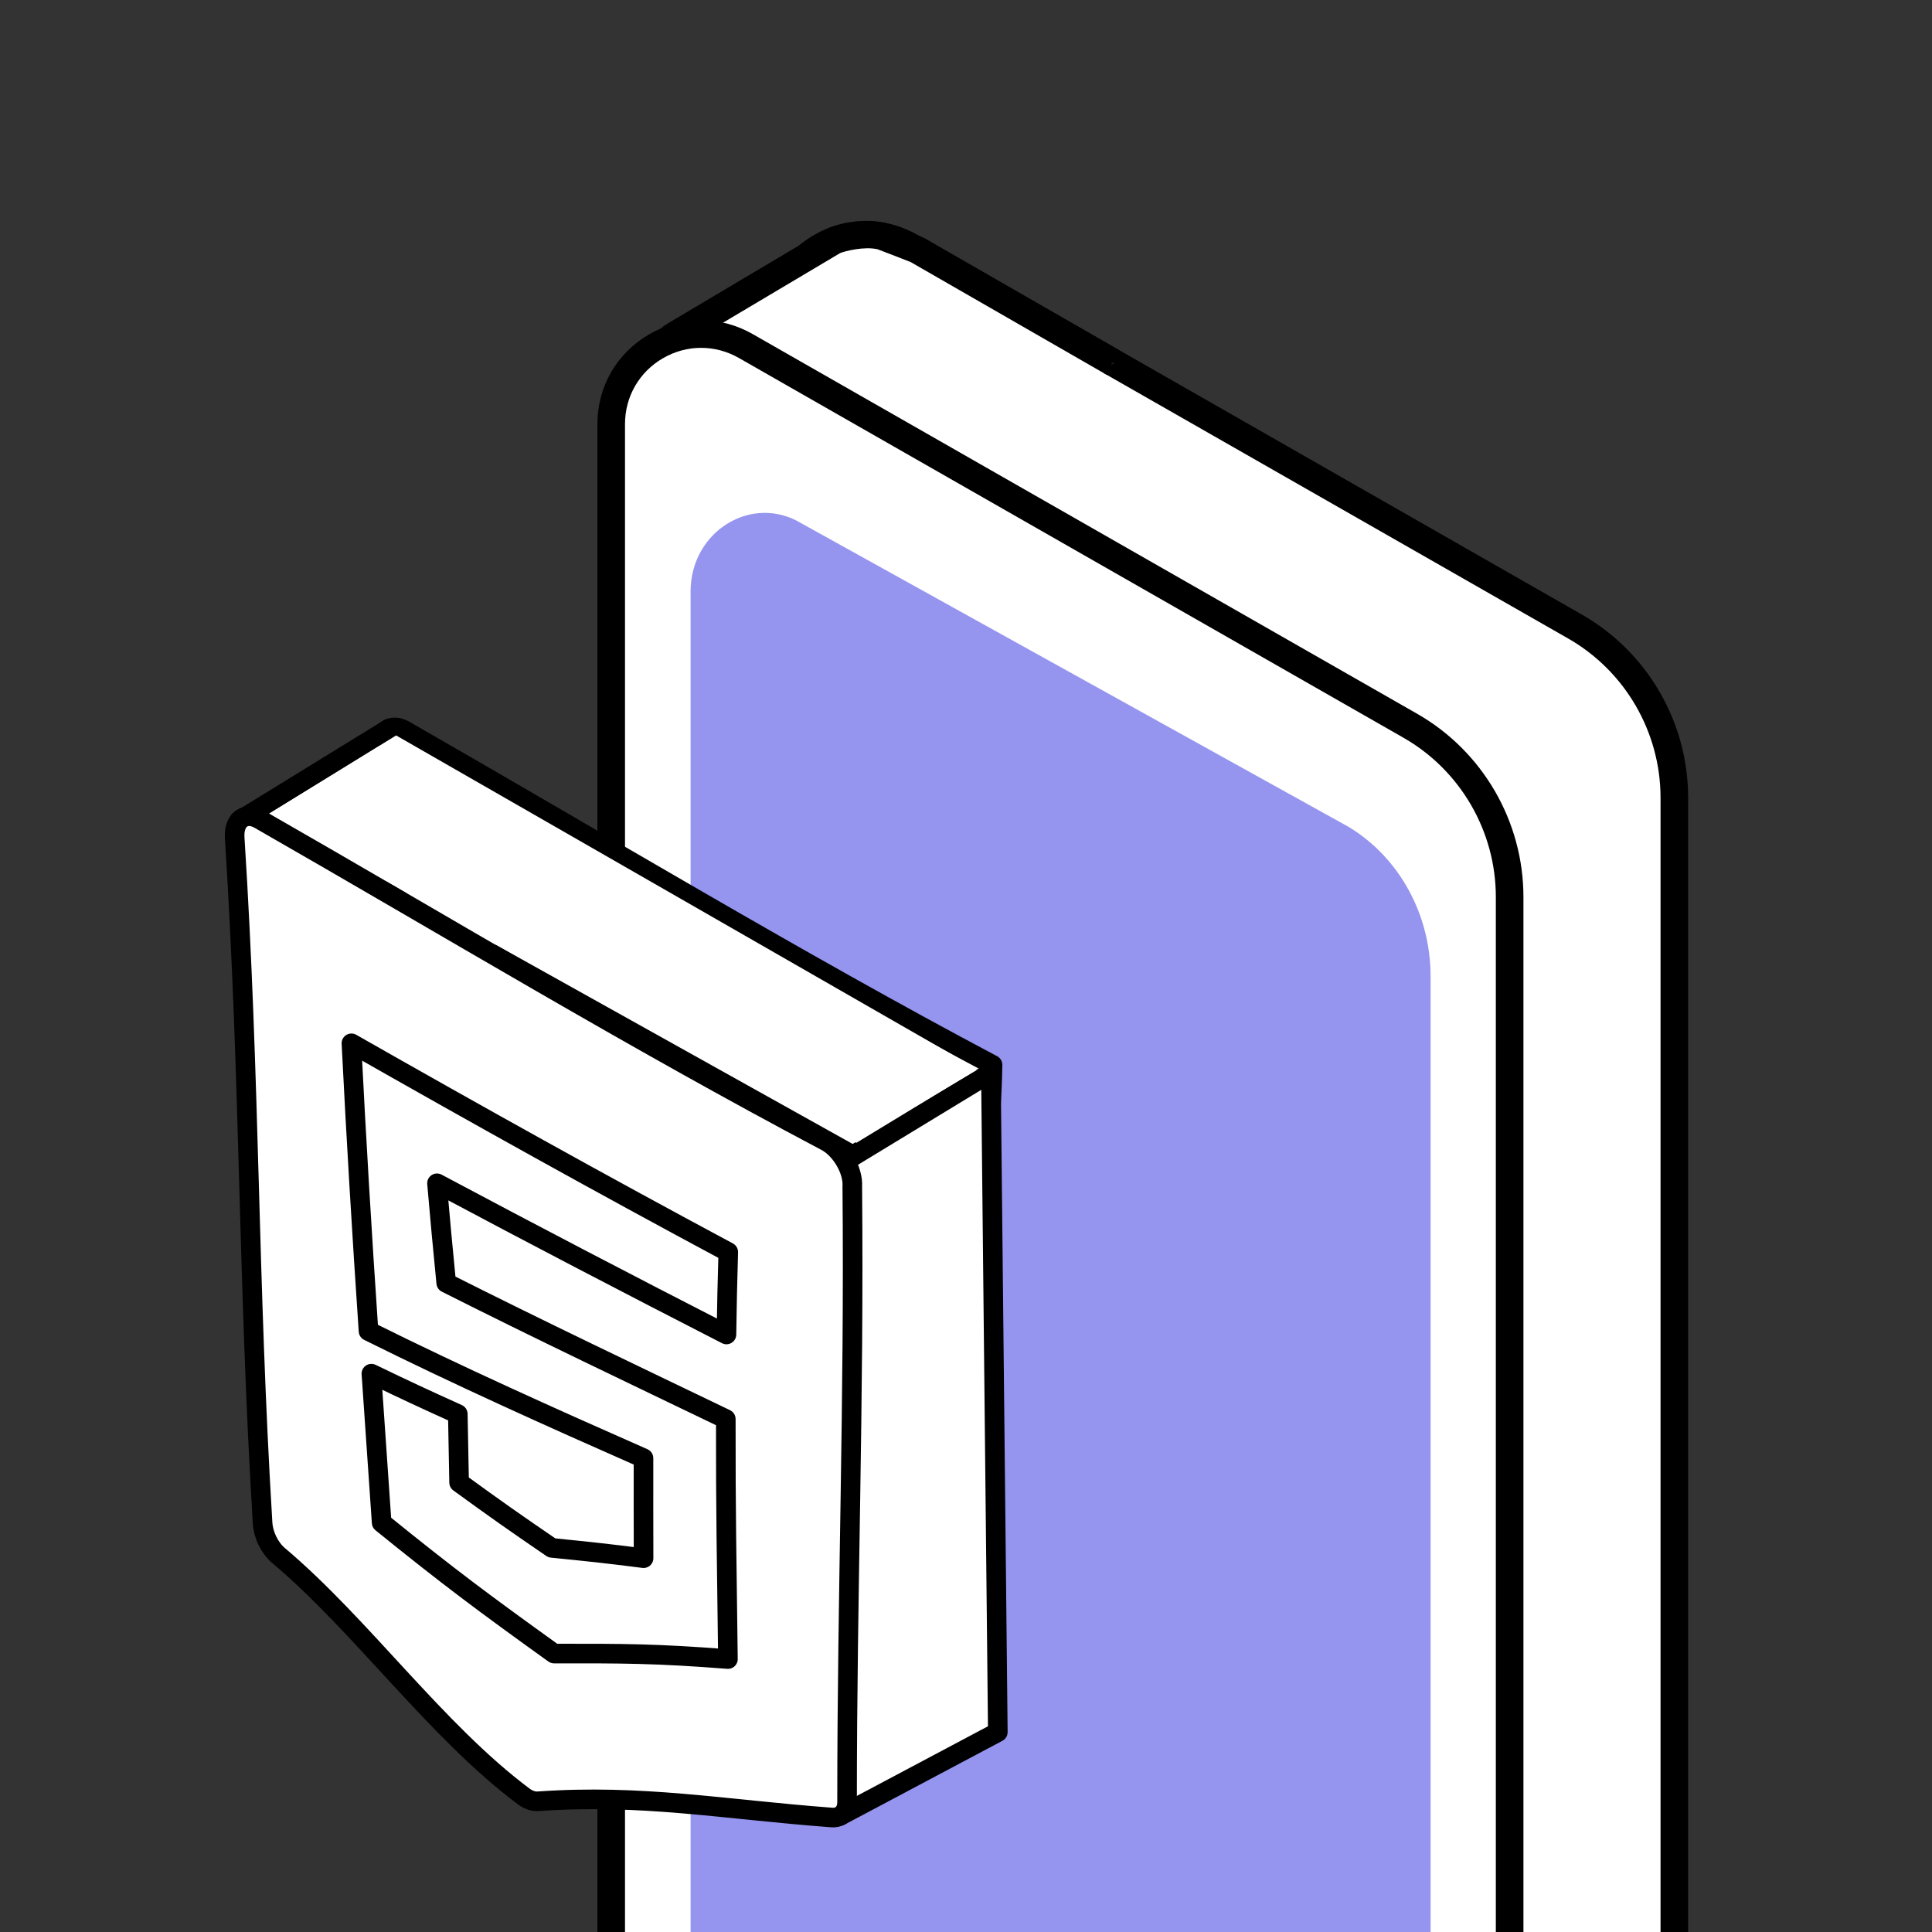 <svg width="140" height="140" viewBox="0 0 140 140" fill="none" xmlns="http://www.w3.org/2000/svg">
<rect x="0" y="0" width="140" height="140" fill="#333333" stroke="none"/>
<g clip-path="url(#clip0)">
<path fill-rule="evenodd" clip-rule="evenodd" d="M56.226 23.54V157.504C56.226 162.065 58.705 166.267 62.7 168.471L112.602 196.011C116.524 198.176 121.33 195.339 121.33 190.858V57.807C121.33 52.678 118.582 47.941 114.129 45.397L65.976 17.882C61.632 15.399 56.226 18.536 56.226 23.54Z" fill="white"/>
<path fill-rule="evenodd" clip-rule="evenodd" d="M62.742 18.015C61.79 18.015 60.839 18.266 59.973 18.769C58.253 19.768 57.225 21.551 57.225 23.54V157.504C57.225 161.702 59.508 165.568 63.182 167.595L113.085 195.135C114.614 195.982 116.424 195.952 117.928 195.066C119.431 194.178 120.329 192.606 120.329 190.859V57.807C120.329 53.048 117.763 48.626 113.632 46.266L65.48 18.75C64.621 18.26 63.681 18.015 62.742 18.015ZM115.447 197.753C114.307 197.753 113.166 197.465 112.118 196.886L62.216 169.347C57.904 166.967 55.225 162.429 55.225 157.504V23.54C55.225 20.83 56.625 18.4 58.969 17.039C61.313 15.679 64.118 15.669 66.472 17.014L114.624 44.53C119.377 47.244 122.329 52.332 122.329 57.807V190.859C122.329 193.321 121.064 195.537 118.944 196.788C117.855 197.431 116.652 197.753 115.447 197.753Z" fill="black"/>
<path fill-rule="evenodd" clip-rule="evenodd" d="M69.255 37.166L48.804 26.02C48.159 25.668 48.142 24.748 48.774 24.372L60.433 17.445C60.61 17.337 62.442 16.762 63.896 17.111C63.985 17.133 66.413 18.081 66.493 18.125L80.715 26.305" fill="white"/>
<mask id="mask0" mask-type="alpha" maskUnits="userSpaceOnUse" x="47" y="16" width="35" height="23">
<path d="M47.31 16H81.215V38.044H47.31V16Z" fill="white"/>
</mask>
<g mask="url(#mask0)">
<path fill-rule="evenodd" clip-rule="evenodd" d="M68.777 38.044L48.326 26.898C47.704 26.559 47.324 25.933 47.311 25.225C47.298 24.516 47.653 23.875 48.263 23.513L59.923 16.586C60.312 16.347 62.411 15.725 64.13 16.139C64.304 16.181 66.803 17.154 66.973 17.247L81.215 25.438L80.217 27.172L65.995 18.992C65.865 18.94 63.8 18.135 63.592 18.064C62.61 17.833 61.172 18.214 60.88 18.339L49.285 25.231L69.734 36.288L68.777 38.044Z" fill="black"/>
</g>
<path fill-rule="evenodd" clip-rule="evenodd" d="M44.29 30.731V164.694C44.29 169.256 46.77 173.457 50.764 175.661L100.666 203.202C104.588 205.366 109.394 202.529 109.394 198.049V64.997C109.394 59.868 106.646 55.132 102.193 52.588L54.04 25.073C49.696 22.589 44.29 25.727 44.29 30.731Z" fill="white"/>
<path fill-rule="evenodd" clip-rule="evenodd" d="M50.806 25.206C49.855 25.206 48.904 25.457 48.038 25.959C46.317 26.958 45.29 28.742 45.29 30.731V164.694C45.29 168.891 47.573 172.758 51.247 174.785L101.149 202.326C102.678 203.17 104.49 203.143 105.993 202.256C107.496 201.368 108.394 199.796 108.394 198.05V64.997C108.394 60.239 105.828 55.817 101.697 53.457L53.544 25.941C52.686 25.451 51.746 25.206 50.806 25.206ZM103.511 204.944C102.371 204.944 101.23 204.655 100.183 204.078L50.28 176.537C45.969 174.157 43.29 169.619 43.29 164.694V30.731C43.29 28.02 44.69 25.59 47.035 24.229C49.38 22.869 52.184 22.862 54.536 24.205L102.689 51.721C107.442 54.435 110.394 59.523 110.394 64.997V198.05C110.394 200.511 109.129 202.727 107.01 203.978C105.92 204.621 104.717 204.944 103.511 204.944Z" fill="black"/>
<path fill-rule="evenodd" clip-rule="evenodd" d="M50.042 42.859V157.709C50.042 161.687 52.084 165.351 55.374 167.274L96.478 191.296C99.709 193.184 103.666 190.71 103.666 186.802V70.748C103.666 66.274 101.402 62.143 97.734 59.923L58.074 37.922C54.495 35.757 50.042 38.494 50.042 42.859Z" fill="#9595EF"/>
<path fill-rule="evenodd" clip-rule="evenodd" d="M63.182 90.266C56.158 86.666 49.169 83.028 42.207 79.309C42.462 82.258 42.597 83.691 42.875 86.529C49.582 89.91 56.367 93.138 63.134 96.394C63.125 103.24 63.199 106.345 63.289 113.788C58.14 113.384 55.67 113.38 50.689 113.388C45.555 109.696 43.112 107.881 38.197 103.904C37.89 99.472 37.741 97.352 37.453 93.106C39.98 94.329 41.223 94.904 43.715 96.031C43.751 98.001 43.77 98.989 43.81 100.996C46.467 102.93 47.8 103.864 50.529 105.731C53.17 105.995 54.491 106.133 57.175 106.477C57.17 103.515 57.167 102.09 57.17 99.233C50.482 96.284 43.789 93.278 37.245 90.022C36.773 83.075 36.354 76.121 36.006 69.168C45.053 74.322 54.134 79.379 63.313 84.294C63.241 86.779 63.216 87.96 63.182 90.266ZM27.546 54.273C28.69 72.245 29.901 90.213 30.988 108.188C31.037 109.035 31.482 109.964 32.113 110.517C38.172 115.621 44.276 120.423 50.622 125.165C50.963 125.415 51.326 125.537 51.659 125.514C59.19 124.98 62.911 124.678 70.803 125.269C71.493 125.321 71.937 124.86 71.923 124.111C71.603 109.202 71.003 94.609 71.826 79.707C71.906 78.525 71.923 77.162 71.923 77.162C57.992 69.796 42.989 60.752 29.32 52.922C28.3 52.35 27.464 52.977 27.546 54.273Z" fill="white"/>
<path fill-rule="evenodd" clip-rule="evenodd" d="M63.182 90.266C56.158 86.666 49.169 83.028 42.207 79.309C42.462 82.258 42.597 83.691 42.875 86.529C49.582 89.91 56.367 93.138 63.134 96.394C63.125 103.24 63.199 106.345 63.289 113.788C58.14 113.384 55.67 113.38 50.689 113.388C45.555 109.696 43.112 107.881 38.197 103.904C37.89 99.472 37.741 97.352 37.453 93.106C39.98 94.329 41.223 94.904 43.715 96.031C43.751 98.001 43.77 98.989 43.81 100.996C46.467 102.93 47.8 103.864 50.529 105.731C53.17 105.995 54.491 106.133 57.175 106.477C57.17 103.515 57.167 102.09 57.17 99.233C50.482 96.284 43.789 93.278 37.245 90.022C36.773 83.075 36.354 76.121 36.006 69.168C45.053 74.322 54.134 79.379 63.313 84.294C63.241 86.779 63.216 87.96 63.182 90.266ZM27.546 54.273C28.69 72.245 29.901 90.213 30.988 108.188C31.037 109.035 31.482 109.964 32.113 110.517C38.172 115.621 44.276 120.423 50.622 125.165C50.963 125.415 51.326 125.537 51.659 125.514C59.19 124.98 62.911 124.678 70.803 125.269C71.493 125.321 71.937 124.86 71.923 124.111C71.603 109.202 71.003 94.609 71.826 79.707C71.906 78.525 71.923 77.162 71.923 77.162C57.992 69.796 42.989 60.752 29.32 52.922C28.3 52.35 27.464 52.977 27.546 54.273Z" stroke="black" stroke-width="1.42" stroke-linejoin="round"/>
<path fill-rule="evenodd" clip-rule="evenodd" d="M60.871 131.59L72.306 125.517L71.804 77.718L61.255 84.132L60.871 131.59Z" fill="white"/>
<path fill-rule="evenodd" clip-rule="evenodd" d="M60.871 131.59L72.306 125.517L71.804 77.718L61.255 84.132L60.871 131.59Z" stroke="black" stroke-width="1.42" stroke-linejoin="round"/>
<path fill-rule="evenodd" clip-rule="evenodd" d="M17.337 59.468L28.168 52.808L30.825 109.763L19.305 111.483L17.337 59.468Z" fill="white"/>
<path fill-rule="evenodd" clip-rule="evenodd" d="M17.337 59.468L28.168 52.808L30.825 109.763L19.305 111.483L17.337 59.468Z" stroke="black" stroke-width="1.42" stroke-linejoin="round"/>
<path fill-rule="evenodd" clip-rule="evenodd" d="M19.492 58.962L36.006 68.509L61.785 82.894L70.751 77.555C70.8 77.525 70.519 77.293 70.47 77.264L28.705 53.292L19.492 58.962Z" fill="white"/>
<path fill-rule="evenodd" clip-rule="evenodd" d="M24.081 68.093L26.537 111.531L45.125 125.517L54.38 122.225L56.224 87.958L24.081 68.093Z" fill="white"/>
<path fill-rule="evenodd" clip-rule="evenodd" d="M52.642 96.701C45.618 93.1 38.629 89.462 31.666 85.745C31.922 88.694 32.056 90.124 32.335 92.965C39.042 96.346 45.827 99.573 52.594 102.828C52.584 109.674 52.658 112.78 52.749 120.222C47.6 119.819 45.129 119.815 40.149 119.823C35.014 116.131 32.572 114.316 27.656 110.338C27.35 105.906 27.2 103.786 26.912 99.541C29.44 100.763 30.683 101.338 33.174 102.465C33.21 104.434 33.23 105.423 33.269 107.43C35.926 109.364 37.26 110.299 39.989 112.166C42.629 112.43 43.95 112.567 46.635 112.912C46.63 109.95 46.626 108.524 46.63 105.666C39.942 102.718 33.248 99.713 26.704 96.456C26.233 89.51 25.814 82.555 25.465 75.602C34.512 80.755 43.594 85.814 52.773 90.73C52.701 93.213 52.676 94.394 52.642 96.701ZM17.006 60.706C18.15 78.68 17.94 92.386 19.027 110.361C19.076 111.208 19.521 112.138 20.151 112.69C26.211 117.794 31.605 125.437 37.952 130.179C38.292 130.43 38.655 130.551 38.988 130.528C46.519 129.995 52.371 131.112 60.263 131.703C60.952 131.755 61.397 131.294 61.382 130.546C61.381 115.202 61.907 101.793 61.76 85.983C61.84 84.8 60.932 83.251 59.826 82.684C45.895 75.32 32.448 67.188 18.78 59.358C17.759 58.785 16.924 59.413 17.006 60.706Z" fill="white"/>
<path fill-rule="evenodd" clip-rule="evenodd" d="M52.642 96.701C45.618 93.1 38.629 89.462 31.666 85.745C31.922 88.694 32.056 90.124 32.335 92.965C39.042 96.346 45.827 99.573 52.594 102.828C52.584 109.674 52.658 112.78 52.749 120.222C47.6 119.819 45.129 119.815 40.149 119.823C35.014 116.131 32.572 114.316 27.656 110.338C27.35 105.906 27.2 103.786 26.912 99.541C29.44 100.763 30.683 101.338 33.174 102.465C33.21 104.434 33.23 105.423 33.269 107.43C35.926 109.364 37.26 110.299 39.989 112.166C42.629 112.43 43.95 112.567 46.635 112.912C46.63 109.95 46.626 108.524 46.63 105.666C39.942 102.718 33.248 99.713 26.704 96.456C26.233 89.51 25.814 82.555 25.465 75.602C34.512 80.755 43.594 85.814 52.773 90.73C52.701 93.213 52.676 94.394 52.642 96.701ZM17.006 60.706C18.15 78.68 17.94 92.386 19.027 110.361C19.076 111.208 19.521 112.138 20.151 112.69C26.211 117.794 31.605 125.437 37.952 130.179C38.292 130.43 38.655 130.551 38.988 130.528C46.519 129.995 52.371 131.112 60.263 131.703C60.952 131.755 61.397 131.294 61.382 130.546C61.381 115.202 61.907 101.793 61.76 85.983C61.84 84.8 60.932 83.251 59.826 82.684C45.895 75.32 32.448 67.188 18.78 59.358C17.759 58.785 16.924 59.413 17.006 60.706Z" stroke="black" stroke-width="1.42" stroke-linejoin="round"/>
</g>
<defs>
<clipPath id="clip0">
<rect width="140" height="140" fill="white"/>
</clipPath>
</defs>
</svg>

